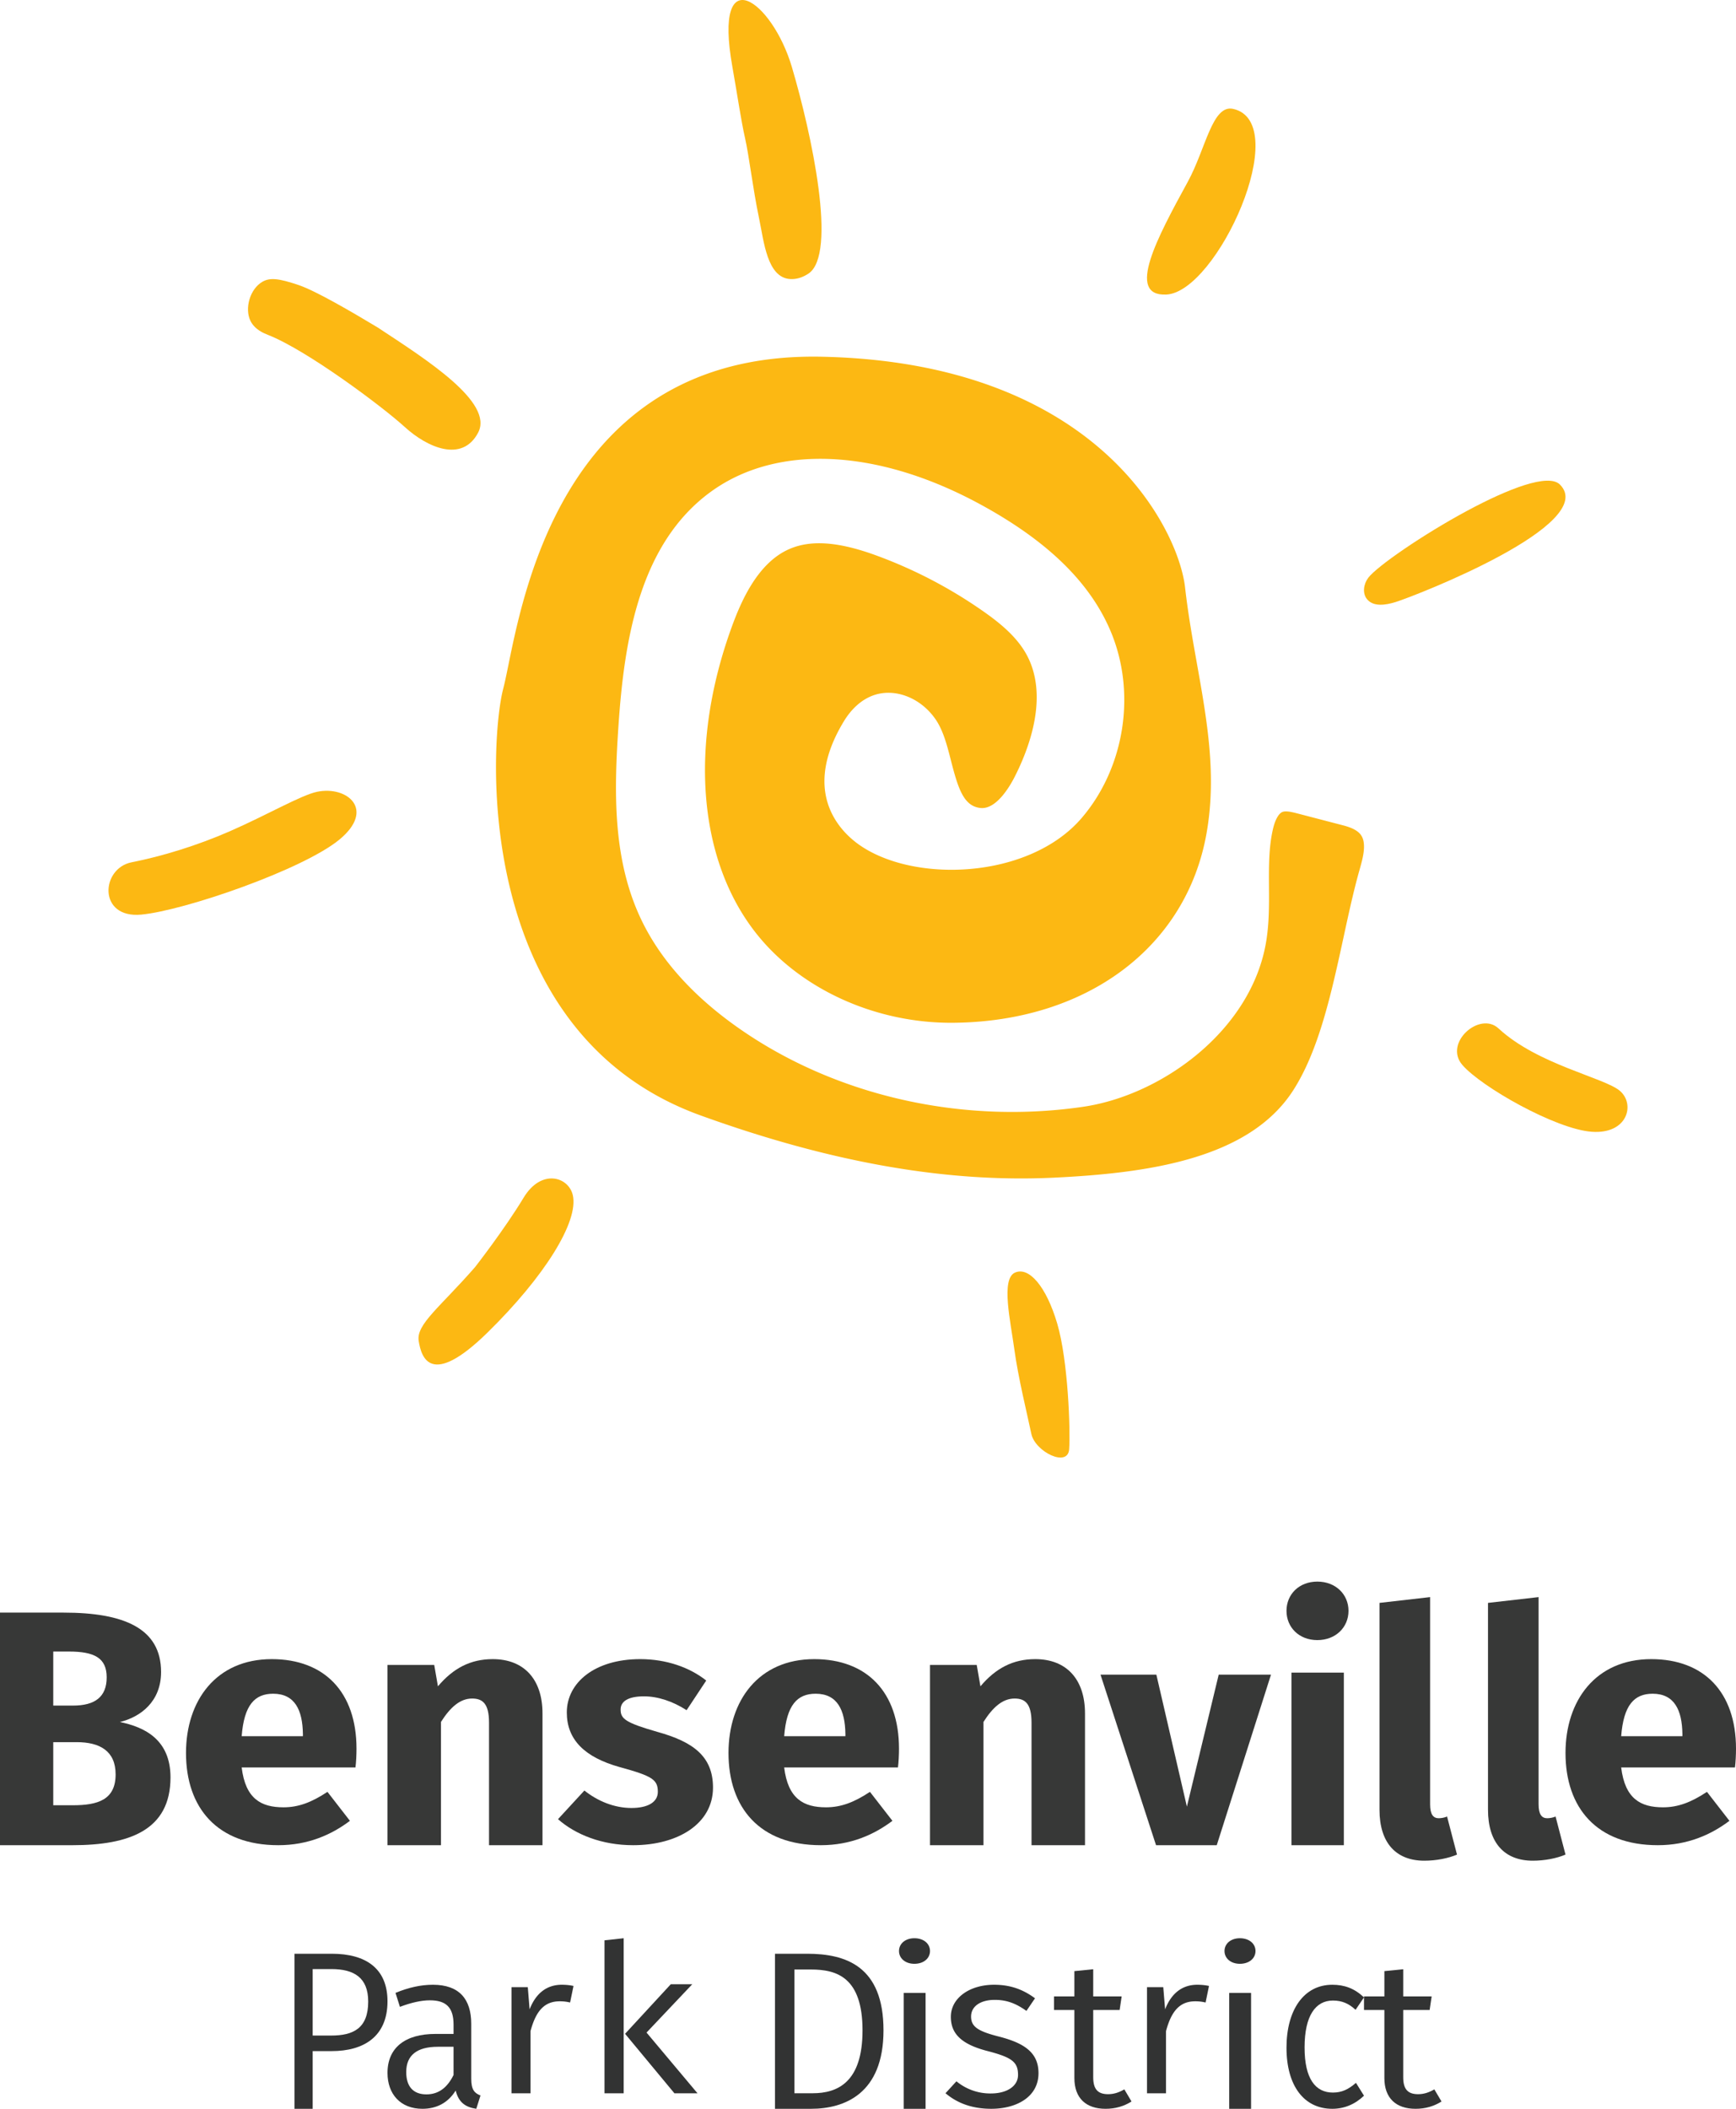 <svg xmlns="http://www.w3.org/2000/svg" width="224" height="272" viewBox="0 0 112 136"><defs><clipPath id="as24a"><path d="M0 136h112V0H0z"/></clipPath></defs><g><g><g><path fill="#fcb813" d="M24.358 21.113c-1.721-1.033-3.99-2.356-5.094-2.73-1.283-.435-1.849-.49-2.332-.213-.806.462-1.162 1.718-.776 2.518.281.581.902.818 1.127.907 2.535.994 7.397 4.635 8.837 5.948 1.44 1.313 3.699 2.318 4.727.359 1.029-1.959-3.354-4.723-6.489-6.789"/></g><g><path fill="#fcb813" d="M47.248 4.296c.324 1.824.559 3.464.822 4.624.263 1.161.497 3.222.893 5.113.324 1.544.522 3.877 2.023 3.964.373.022.768-.085 1.169-.349 1.886-1.242.206-9.015-1.064-13.318-1.27-4.304-5.094-7.064-3.843-.034"/></g><g><path fill="#fcb813" d="M76.631 11.724c-1.964 3.59-4.011 7.39-1.389 7.273 3.277-.147 8.226-11.069 4.325-11.973-1.358-.315-1.772 2.574-2.936 4.7"/></g><g><path fill="#fcb813" d="M8.495 55.61c-1.998.392-2.183 3.636.613 3.375 2.796-.26 10.438-2.903 12.788-4.838 2.35-1.936.506-3.48-1.43-3.085-1.028.21-3.231 1.494-5.633 2.545-2.124.929-4.39 1.62-6.338 2.003"/></g><g><path fill="#fcb813" d="M96.676 66.323c-1.212-1.125-3.554.937-2.333 2.355 1.22 1.417 6.021 4.142 8.348 4.312 2.327.169 2.822-1.788 1.814-2.642-1.009-.854-5.308-1.688-7.829-4.025"/></g><g><path fill="#fcb813" d="M30.645 81.722c-2.257 2.583-3.798 3.683-3.633 4.751.166 1.067.759 3.071 4.434-.528 3.675-3.6 5.905-7.165 5.509-8.87-.277-1.188-2.033-1.723-3.173.165-1.237 2.05-3.137 4.482-3.137 4.482"/></g><g><path fill="#fcb813" d="M65.437 86.993c.251 1.858.825 4.162 1.1 5.476.241 1.153 2.355 2.2 2.441.995.086-1.205-.064-5.71-.77-8.104-.706-2.395-1.827-3.7-2.735-3.283-.908.419-.272 3.17-.036 4.916"/></g><g><path fill="#fcb813" d="M94.676 32.93c-2.908 1.561-5.86 3.613-6.402 4.333-.3.398-.393.997-.077 1.382.415.509 1.219.377 1.848.18 1.356-.425 13.148-5.029 10.594-7.577-.744-.738-3.335.272-5.963 1.682"/></g><g><path fill="#fcb813" d="M32.465 44.421c-.857 3.25-2.148 22.133 12.725 27.512 8.385 3.032 15.828 4.343 22.755 4.019 6.045-.287 12.611-1.179 15.478-5.62 1.674-2.596 2.48-6.307 3.26-9.896.333-1.54.649-2.994 1.028-4.334.156-.552.317-1.123.285-1.629-.036-.562-.271-.965-1.332-1.241l-2.918-.76c-.322-.084-.763-.2-1-.11-.248.091-.478.5-.617 1.094-.275 1.182-.268 2.419-.26 3.73.008 1.134.016 2.308-.172 3.482-.916 5.753-6.722 9.963-11.807 10.709-7.501 1.103-15.317-.552-21.441-4.536-3.428-2.23-5.842-4.832-7.174-7.737-1.776-3.873-1.65-8.225-1.37-12.353.379-5.569 1.383-11.71 5.953-15.034 4.263-3.102 10.771-2.794 17.411.823 4.29 2.337 7.026 4.993 8.364 8.12 1.693 3.957.954 8.813-1.839 12.085-3.39 3.971-10.896 4.25-14.434 1.686-1.193-.865-3.671-3.366-.922-7.904.525-.868 1.215-1.46 1.993-1.711 1.36-.436 2.97.2 3.915 1.555.212.304.395.674.56 1.132.176.491.315 1.033.449 1.557.467 1.827.829 2.944 1.915 3.05.996.095 1.855-1.352 2.176-1.977.93-1.814 2.264-5.258.761-7.956-.663-1.19-1.817-2.09-2.86-2.815a29.996 29.996 0 0 0-6.79-3.531c-2.427-.892-4.207-1.029-5.601-.436-2.03.863-3.11 3.287-3.746 5.036-2.743 7.533-2.192 14.873 1.474 19.632 2.843 3.691 7.78 5.956 12.867 5.897 8.578-.092 14.97-4.873 16.283-12.178.675-3.756.047-7.28-.617-11.013-.282-1.582-.573-3.218-.76-4.878-.419-3.747-5.632-14.526-23.473-14.886a25.908 25.908 0 0 0-.52-.005c-15.609 0-18.546 14.409-19.66 19.87-.132.648-.236 1.16-.34 1.551"/></g><g><path fill="#373837" d="M4.672 119H0v-15h4.106c3.898 0 6.286 1.016 6.286 3.83 0 1.906-1.32 2.901-2.66 3.226 1.613.325 3.268 1.147 3.268 3.571 0 3.42-2.682 4.373-6.328 4.373zm-1.236-9.004H4.71c1.421 0 2.173-.563 2.173-1.82 0-1.255-.794-1.666-2.444-1.666H3.436zm1.509 2.358H3.436v4.07h1.257c1.614 0 2.766-.346 2.766-1.991 0-1.516-1.027-2.079-2.514-2.079z"/></g><g><path fill="#373837" d="M15.592 113.987c.245 2.018 1.25 2.57 2.7 2.57.96 0 1.807-.318 2.834-.997l1.45 1.868c-1.183.893-2.7 1.572-4.619 1.572-3.949 0-5.957-2.421-5.957-5.947 0-3.377 1.941-6.053 5.533-6.053 3.392 0 5.467 2.124 5.467 5.777 0 .362-.022.871-.067 1.21zm3.95-2.166c-.023-1.528-.514-2.59-1.92-2.59-1.182 0-1.874.722-2.03 2.74h3.95z"/></g><g><path fill="#373837" d="M35 110.504V119h-3.45v-7.905c0-1.226-.414-1.554-1.091-1.554-.765 0-1.398.547-2.01 1.51V119H25v-11.627h3.014l.24 1.38c.982-1.162 2.095-1.753 3.536-1.753 2.01 0 3.21 1.292 3.21 3.504"/></g><g><path fill="#373837" d="M45.563 108.381l-1.266 1.912c-.895-.575-1.856-.893-2.751-.893-1.048 0-1.507.34-1.507.85 0 .595.306.85 2.38 1.444 2.292.637 3.581 1.571 3.581 3.59 0 2.335-2.27 3.716-5.153 3.716-2.009 0-3.712-.68-4.847-1.678l1.703-1.848c.851.68 1.922 1.126 3.035 1.126 1.07 0 1.703-.382 1.703-1.04 0-.786-.35-1.02-2.446-1.593-2.292-.637-3.427-1.784-3.427-3.527 0-1.931 1.812-3.44 4.738-3.44 1.681 0 3.188.531 4.257 1.381"/></g><g><path fill="#373837" d="M50.592 113.987c.246 2.018 1.25 2.57 2.7 2.57.96 0 1.807-.318 2.834-.997l1.45 1.868c-1.183.893-2.7 1.572-4.618 1.572-3.95 0-5.958-2.421-5.958-5.947 0-3.377 1.941-6.053 5.533-6.053 3.392 0 5.467 2.124 5.467 5.777 0 .362-.022.871-.067 1.21zm3.95-2.166c-.023-1.528-.513-2.59-1.92-2.59-1.182 0-1.873.722-2.03 2.74h3.95z"/></g><g><path fill="#373837" d="M70 110.504V119h-3.45v-7.905c0-1.226-.414-1.554-1.091-1.554-.765 0-1.398.547-2.009 1.51V119H60v-11.627h3.014l.24 1.38c.982-1.162 2.095-1.753 3.537-1.753 2.008 0 3.209 1.292 3.209 3.504"/></g><g><path fill="#373837" d="M74.583 119L71 108h3.604l1.97 8.514L78.626 108H82l-3.5 11z"/></g><g/><g clip-path="url(#as24a)"><path fill="#373837" d="M87 103.886c0-1.068-.834-1.886-2.01-1.886-1.177 0-1.99.818-1.99 1.886 0 1.07.813 1.887 1.99 1.887 1.176 0 2.01-.818 2.01-1.887zM83.32 119h3.38v-11.13h-3.38z"/></g><g clip-path="url(#as24a)"><path fill="#373837" d="M92.822 117.261c.165 0 .393-.043.537-.11l.641 2.454c-.558.241-1.343.395-2.108.395-1.817 0-2.892-1.14-2.892-3.287v-13.34l3.265-.373v13.363c0 .658.206.898.557.898"/></g><g clip-path="url(#as24a)"><path fill="#373837" d="M99.822 117.261c.165 0 .393-.043.537-.11l.641 2.454c-.558.241-1.343.395-2.108.395-1.817 0-2.892-1.14-2.892-3.287v-13.34l3.264-.373v13.363c0 .658.207.898.558.898"/></g><g clip-path="url(#as24a)"><path fill="#373837" d="M104.592 113.987c.245 2.018 1.25 2.57 2.7 2.57.96 0 1.807-.318 2.834-.997l1.45 1.868c-1.183.893-2.7 1.572-4.619 1.572-3.949 0-5.957-2.421-5.957-5.947 0-3.377 1.941-6.053 5.533-6.053 3.392 0 5.467 2.124 5.467 5.777 0 .362-.022.871-.067 1.21zm3.95-2.166c-.023-1.528-.514-2.59-1.92-2.59-1.182 0-1.874.722-2.03 2.74h3.95z"/></g><g clip-path="url(#as24a)"><path fill="#323333" d="M25 129.067c0 2.282-1.541 3.212-3.6 3.212h-1.227V136H19v-10h2.4c2.236 0 3.6.974 3.6 3.067m-1.245.014c0-1.54-.916-2.092-2.365-2.092h-1.217v4.287h1.19c1.435 0 2.392-.465 2.392-2.195"/></g><g clip-path="url(#as24a)"><path fill="#323333" d="M31 135.141l-.272.859c-.692-.102-1.14-.407-1.33-1.178-.502.814-1.262 1.178-2.145 1.178-1.412 0-2.253-.946-2.253-2.313 0-1.629 1.14-2.516 3.095-2.516h1.167v-.597c0-1.134-.502-1.571-1.533-1.571-.544 0-1.195.146-1.928.422l-.285-.902c.855-.349 1.629-.523 2.416-.523 1.697 0 2.47.93 2.47 2.516v3.549c0 .713.218.93.598 1.076m-1.738-1.323V132h-1.018c-1.33 0-2.036.538-2.036 1.629 0 .93.448 1.44 1.303 1.44.774 0 1.344-.422 1.751-1.251"/></g><g clip-path="url(#as24a)"><path fill="#323333" d="M37 128.078l-.22 1.067a2.71 2.71 0 0 0-.67-.078c-.978 0-1.534.611-1.884 1.925V135H33v-6.844h1.051l.117 1.431c.408-1.054 1.124-1.587 2.073-1.587.263 0 .54.026.759.078"/></g><g clip-path="url(#as24a)"><path fill="#323333" d="M39 135v-9.866l1.238-.134v10zm6 0h-1.489l-3.184-3.837 2.948-3.195h1.386l-2.949 3.115z"/></g><g clip-path="url(#as24a)"><path fill="#323333" d="M52.328 136H50v-10h2.067c2.503 0 4.933.8 4.933 4.942 0 4.098-2.533 5.058-4.672 5.058zm-1.076-1.003h1.178c1.601 0 3.217-.698 3.217-4.055 0-3.445-1.688-3.925-3.319-3.925h-1.076z"/></g><g clip-path="url(#as24a)"><path fill="#323333" d="M60 125.824c0-.47-.403-.824-1.008-.824-.589 0-.992.355-.992.824 0 .47.403.825.992.825.605 0 1.008-.356 1.008-.825zM58.303 136h1.411v-7.476h-1.411z"/></g><g clip-path="url(#as24a)"><path fill="#323333" d="M66.775 128.873l-.554.814c-.69-.495-1.29-.712-2.041-.712-.93 0-1.53.422-1.53 1.075 0 .656.45.946 1.755 1.281 1.665.422 2.595 1.032 2.595 2.37 0 1.557-1.454 2.299-3.045 2.299-1.335 0-2.265-.422-2.955-1.004l.705-.77a3.428 3.428 0 0 0 2.22.785c1.05 0 1.755-.48 1.755-1.193 0-.844-.404-1.134-1.965-1.542-1.695-.436-2.37-1.12-2.37-2.21 0-1.193 1.185-2.066 2.79-2.066 1.08 0 1.89.32 2.64.873"/></g><g clip-path="url(#as24a)"><path fill="#323333" d="M71.324 136c-1.258 0-2.009-.687-2.009-1.98v-4.393H68v-.876h1.315v-1.63L70.53 127v1.751h1.835l-.13.876h-1.705v4.338c0 .741.274 1.092.954 1.092.361 0 .678-.094 1.054-.31l.463.781c-.492.31-1.04.472-1.676.472"/></g><g clip-path="url(#as24a)"><path fill="#323333" d="M78 128.078l-.22 1.067a2.71 2.71 0 0 0-.67-.078c-.979 0-1.534.611-1.884 1.925V135H74v-6.844h1.05l.118 1.431c.408-1.054 1.124-1.587 2.073-1.587.262 0 .54.026.759.078"/></g><g clip-path="url(#as24a)"><path fill="#323333" d="M81 125.824c0-.47-.403-.824-1.008-.824-.589 0-.992.355-.992.824 0 .47.403.825.992.825.605 0 1.008-.356 1.008-.825zM79.303 136h1.411v-7.476h-1.411z"/></g><g clip-path="url(#as24a)"><path fill="#323333" d="M88 128.815l-.544.8c-.44-.408-.88-.597-1.464-.597-1.114 0-1.826.975-1.826 3.025 0 2.037.712 2.91 1.826 2.91.583 0 .998-.204 1.49-.626l.518.829c-.583.553-1.27.844-2.047.844-1.813 0-2.953-1.47-2.953-3.942 0-2.444 1.127-4.058 2.953-4.058.79 0 1.425.232 2.047.815"/></g><g clip-path="url(#as24a)"><path fill="#323333" d="M91.324 136c-1.258 0-2.009-.687-2.009-1.98v-4.393H88v-.876h1.315v-1.63L90.53 127v1.751h1.835l-.13.876h-1.705v4.338c0 .741.274 1.092.954 1.092.361 0 .68-.094 1.054-.31l.463.781c-.491.31-1.04.472-1.676.472"/></g></g></g></svg>